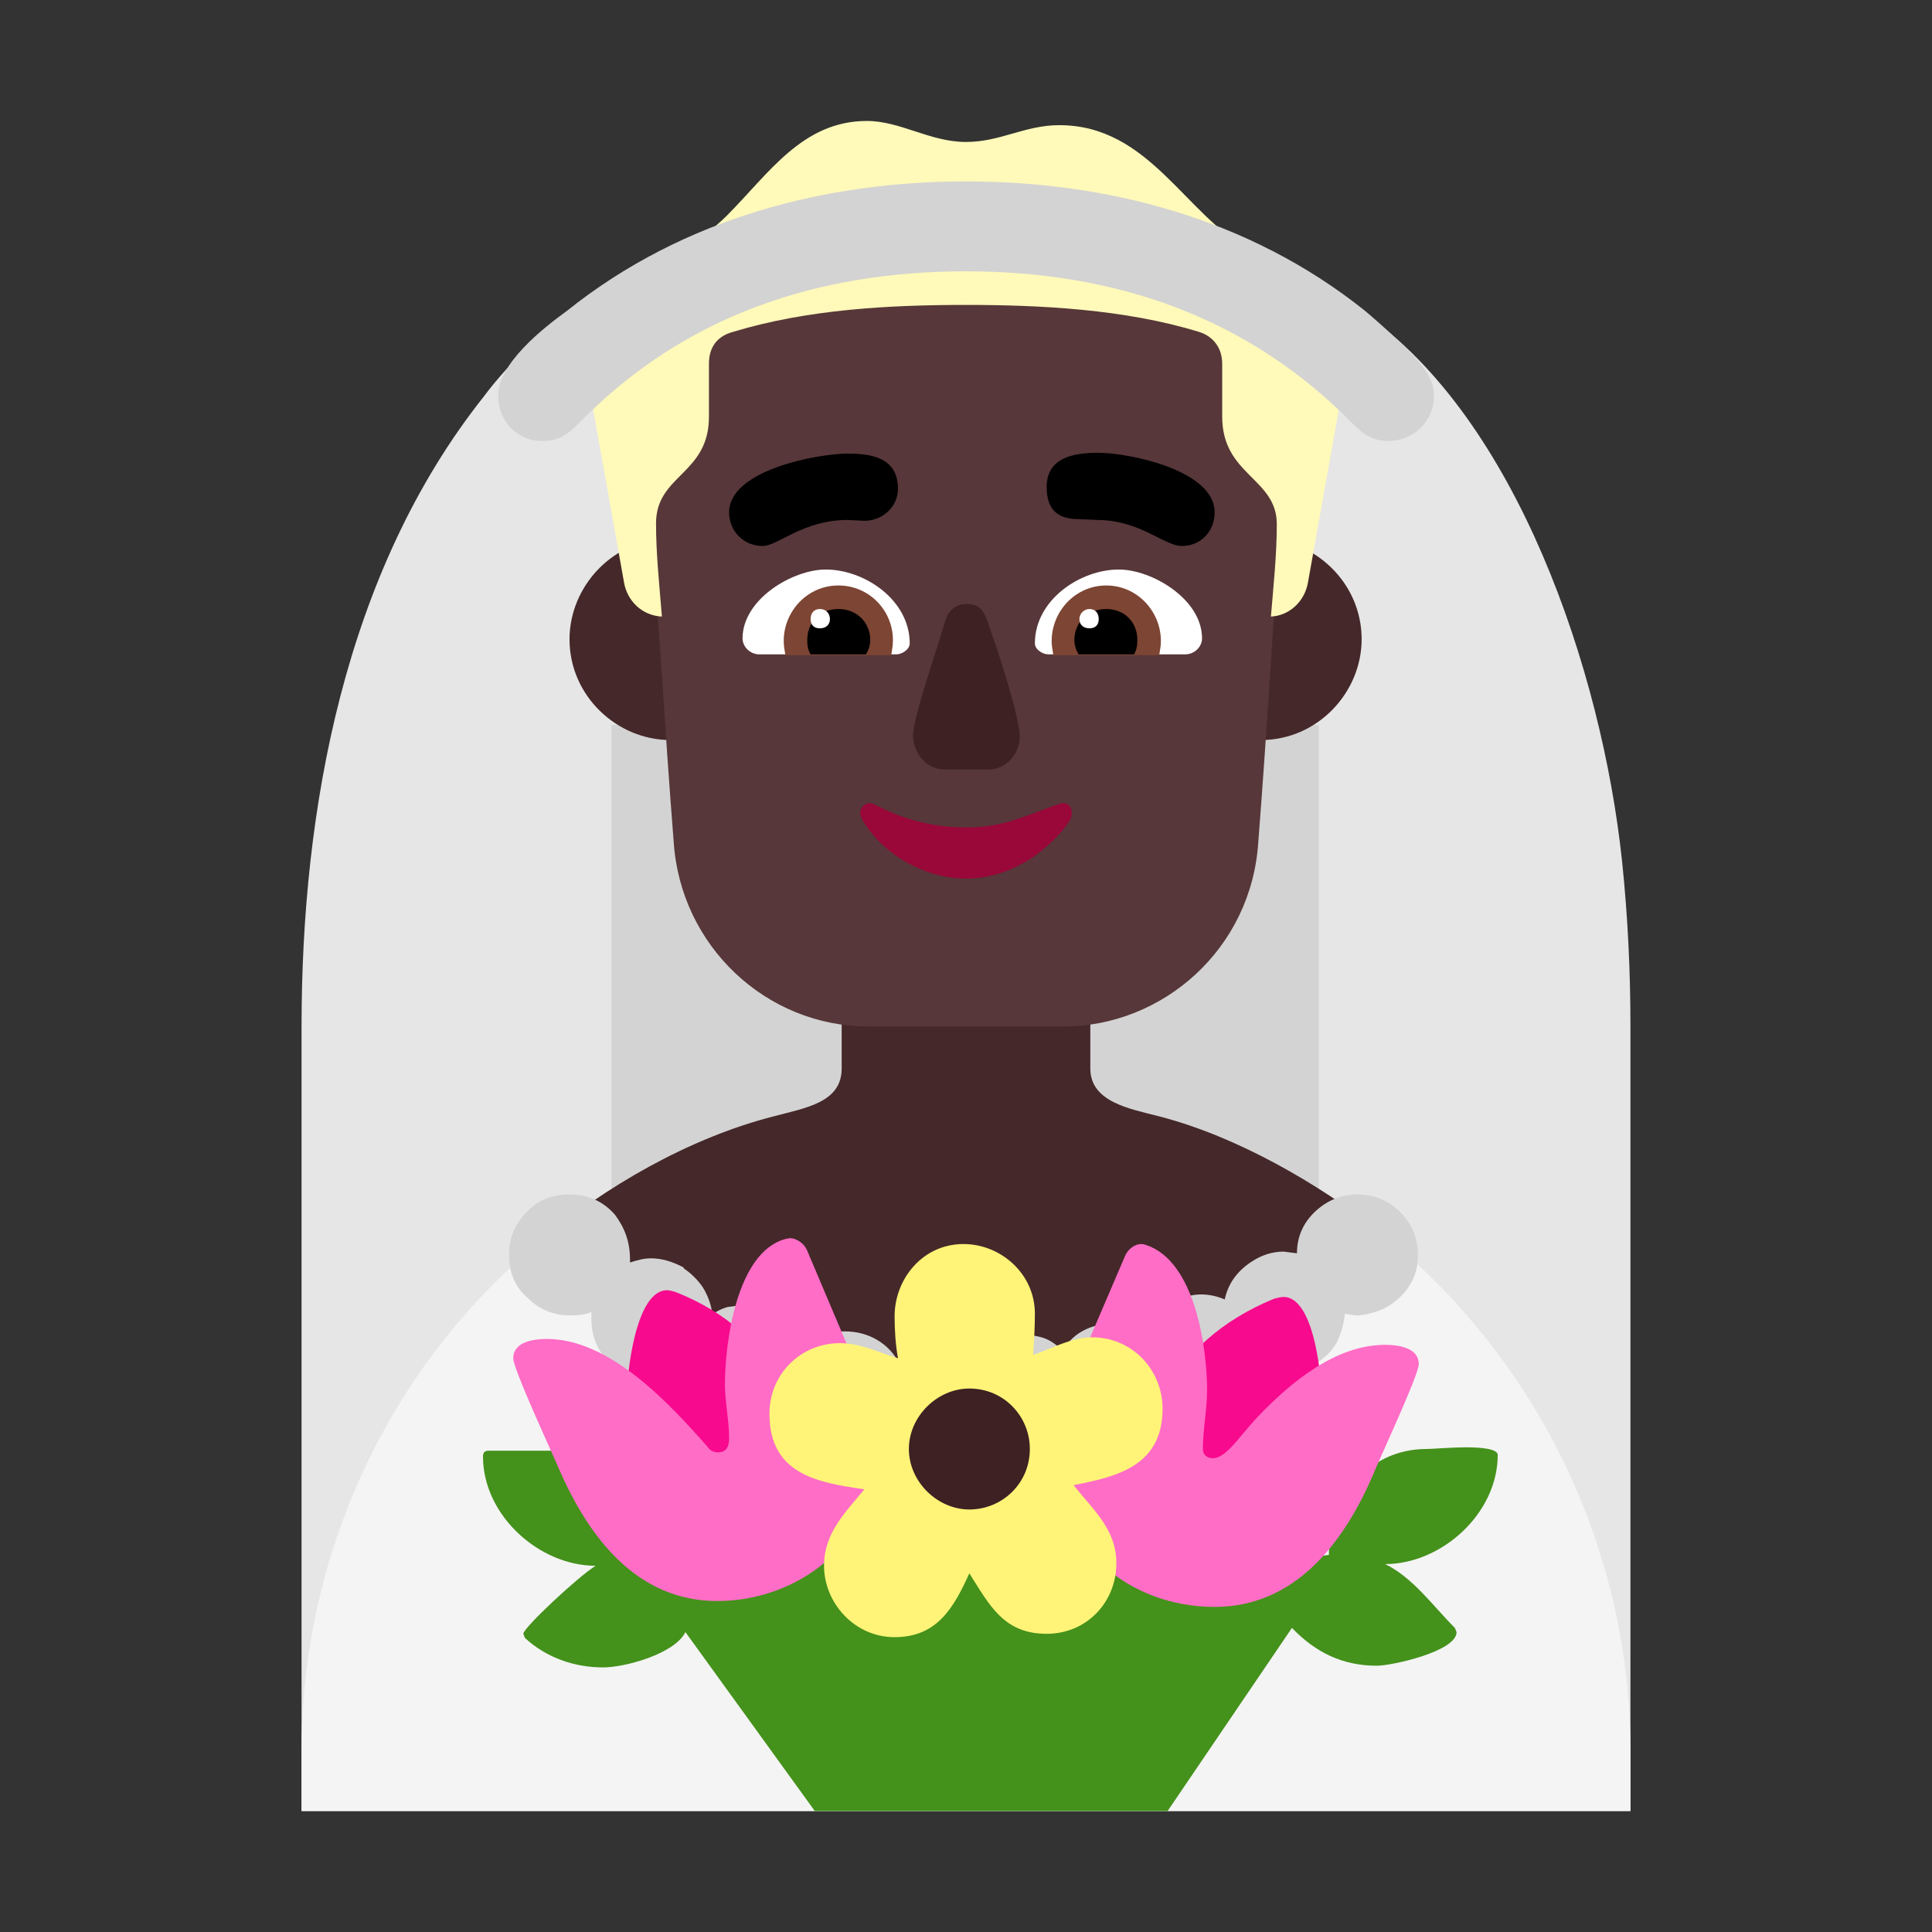 <svg version="1.1" xmlns="http://www.w3.org/2000/svg" viewBox="0 0 2300 2300"><rect x="0" y="0" width="2300" height="2300" fill="#333333" stroke="none"/><g transform="scale(1,-1) translate(-256, -1869)">
		<path d="M2197-287l0 934c0 65-3 130-10 197-24 227-126 527-307 652l-474-467-474 467c-36-25-77-68-100-99-166-209-217-492-217-750l0-934 1582 0 z" fill="#E6E6E6"/>
		<path d="M1826 247l0 759-842 0 0-759 842 0 z" fill="#D3D3D3"/>
		<path d="M1394 216c175 0 374 56 503 188-72 56-168 112-261 136-35 9-82 17-82 57l0 210c0 82-66 151-151 151-80 0-145-69-145-148l0-213c0-41-44-47-81-57-102-26-202-85-276-147 127-122 315-177 493-177 z" fill="#452829"/>
		<path d="M2197-287l0 72c0 234-106 459-289 610-110-144-282-228-460-228l-83 0c-180 0-352 84-461 228-185-150-289-377-289-610l0-72 1582 0 z" fill="#F4F4F4"/>
		<path d="M1386 133c5 0 9 0 13 1l12 3c3-1 8-2 15-2 5 0 9 0 14 1 5 0 9 1 13 3 7-2 14-3 21-3 11 0 22 3 33 10 11 6 19 14 25 23 14-13 30-19 49-19 15 0 29 4 41 13 11 8 20 19 26 32 13-7 26-11 39-11 8 0 17 2 27 5l1 0c11 5 20 12 28 21 7 9 12 19 14 30 10-3 19-5 28-5 13 0 26 4 39 11l0 1c10 6 18 14 24 25 5 11 8 22 9 33l13-2c7 0 13 1 19 3 11 3 20 7 28 14 8 6 15 14 20 24 5 9 7 20 7 31 0 20-7 37-21 51-14 14-31 21-51 21-19 0-36-7-50-20-15-14-22-31-22-50l-16 2c-13 0-26-4-38-12-17-11-28-26-32-45-9 4-19 6-28 6-9 0-18-2-26-6l-1 0c-9-4-16-9-23-15-7-7-13-15-16-24-11 8-24 12-39 12l-15-2 0-1c-20-4-35-14-45-31-7 7-14 12-22 15-9 3-18 4-27 4-9 0-17-1-24-4l-7 2-23 0c-5-1-9-2-13-4-7 2-14 3-21 3-11 0-22-3-32-9-11-6-19-14-25-23-6 12-15 22-27 29-12 7-25 10-38 10-20 0-37-7-50-20-5 15-13 28-26 37-13 9-28 14-43 14-7 0-14-1-21-2-7-2-13-5-18-9-1 11-5 22-11 32-6 9-14 17-23 23l0 1c-13 7-26 11-39 11-8 0-16-2-25-5l0 4c0 20-6 37-18 53-14 16-32 24-54 24-21 0-38-7-51-21-14-14-21-31-21-51 0-21 7-38 22-51 14-14 31-21 51-21 9 0 18 1 25 4l0-8c0-8 1-15 3-22 3-10 8-19 15-26 7-8 15-14 24-18 9-5 19-7 30-7 14 0 27 4 39 12 1-13 6-25 15-36 8-11 18-20 31-25l1-1c9-3 17-5 25-5 19 0 36 7 50 21 5-15 14-28 27-37 13-10 27-15 43-15 11 0 22 3 33 9 11 5 19 13 26 22 7-11 16-20 27-27 11-7 24-11 37-11 z" fill="#D3D3D3"/>
		<path d="M1646-287l148 218c28-29 60-45 101-45 18 0 95 17 95 40l-2 5c-26 26-50 60-83 76 67 0 134 60 134 130 0 7-19 9-37 9-19 0-41-2-48-2-70 0-116-60-116-126l-14-2c-11 40-52 62-90 62l-604-7c-35 0-74-20-86-57l-12 2c0 67-48 126-116 126l-78 0c-5 0-7-2-7-7 0-70 67-130 134-130-22-14-86-74-86-81l2-5c25-23 58-35 93-35 26 0 85 16 98 42l154-213 420 0 z" fill="#44911B"/>
		<path d="M1761-32l-195 80c51 121 78 222 207 275 4 1 8 2 11 2 38 0 46-102 46-129 0-84-39-153-69-228 z M1072-25l195 80c-49 119-82 227-207 276-4 1-7 2-10 2-37 0-48-98-48-131 0-80 35-146 70-227 z" fill="#F70A8D"/>
		<path d="M1702-44c95 0 153 75 188 156 8 20 55 120 55 133 0 20-25 23-40 23-58 0-111-43-152-86-20-21-37-49-53-49-7 0-12 4-12 11 0 23 5 47 5 70 0 50-14 154-73 173-1 0-2 1-5 1-9 0-17-7-20-15l-51-119c-16-40-30-83-30-123 0-104 87-175 188-175 z M1110-37c95 0 188 68 188 175 0 43-15 86-31 124l-50 118c-3 8-12 15-21 15l-5-1c-59-16-72-126-72-173 0-21 5-43 5-64 0-8-2-17-13-17-5 0-10 2-13 7-46 52-116 128-191 128-15 0-40-3-40-23 0-13 47-114 55-133 35-80 92-156 188-156 z" fill="#FF6DC6"/>
		<path d="M1321-80c50 0 70 34 89 76 24-38 41-72 92-72 48 0 83 38 83 84 0 40-27 63-51 93 52 10 106 23 106 91 0 46-36 85-84 85-24 0-47-13-70-21 1 16 2 33 2 49 0 48-41 83-85 83-49 0-82-42-82-86 0-16 1-33 4-50-23 7-45 18-69 18-47 0-84-37-84-84 0-72 57-82 113-90-23-28-48-52-48-91 0-44 36-85 84-85 z" fill="#FFF478"/>
		<path d="M1410 72c39 0 72 31 72 72 0 39-31 72-72 72-38 0-72-33-72-72 0-39 34-72 72-72 z" fill="#3D2123"/>
		<path d="M1757 988c68 0 120 57 120 120 0 68-57 120-120 120-68 0-120-57-120-120 0-68 57-120 120-120 z M1054 988c68 0 120 57 120 120 0 68-57 120-120 120-68 0-120-57-120-120 0-68 57-120 120-120 z" fill="#452829"/>
		<path d="M1522 647c118 0 224 92 232 220 11 141 18 268 28 409l1 14 0 13c0 188-151 350-345 350l-64 0c-48 0-93-9-135-28-140-61-211-189-211-336l1-13c11-139 18-270 29-409 8-124 110-220 232-220l232 0 z" fill="#573739"/>
		<path d="M1667 1090l-163 0c-7 0-16 6-16 13 0 52 54 88 100 88 39 0 99-35 99-82 0-10-9-19-20-19 z M1323 1090c7 0 16 6 16 13 0 52-54 88-100 88-39 0-99-35-99-82 0-10 9-19 20-19l163 0 z" fill="#FFFFFF"/>
		<path d="M1636 1089l-126 0c-1 7-2 10-2 17 0 35 28 66 65 66 37 0 65-31 65-66 0-7-1-10-2-17 z M1317 1089c1 7 2 11 2 18 0 35-28 65-65 65-37 0-65-31-65-66 0-7 1-10 2-17l126 0 z" fill="#7D4533"/>
		<path d="M1606 1090l-66 0c-3 5-5 11-5 17 0 21 16 37 38 37 21 0 37-15 37-37 0-7-1-12-4-17 z M1287 1090c3 5 5 11 5 17 0 21-16 37-38 37-21 0-37-15-37-37 0-7 1-12 4-17l66 0 z" fill="#000000"/>
		<path d="M1553 1121c7 0 11 4 11 11 0 7-4 12-11 12-6 0-12-5-12-12 0-7 5-11 12-11 z M1232 1121c7 0 12 4 12 11 0 7-5 12-12 12-7 0-11-5-11-12 0-7 4-11 11-11 z" fill="#FFFFFF"/>
		<path d="M1769 1135c22 1 40 18 44 40l40 224c1 5 2 9 2 13l0 13c0 89-57 118-110 146-78 41-120 149-228 149-41 0-70-20-111-20-43 0-78 25-118 25-77 0-117-63-167-113-66-66-164-71-164-188 0-8 1-17 2-25l40-224c4-22 22-39 45-40-3 37-7 74-7 111 0 58 63 58 63 127l0 63c0 20 10 33 29 38 89 27 187 32 277 32 88 0 189-5 277-32 17-5 28-19 28-38l0-63c0-70 65-73 65-128 0-36-4-74-7-110 z" fill="#FFF9BA"/>
		<path d="M1164 1219c18 0 48 31 101 31l20-1c22 0 40 17 40 38 0 37-31 42-60 42-34 0-141-19-141-70 0-22 17-40 40-40 z M1663 1219c22 0 39 17 39 40 0 51-104 71-138 71-29 0-62-5-62-41 0-30 17-38 38-38l22-1c51 0 80-31 101-31 z" fill="#000000"/>
		<path d="M1433 953c22 0 37 20 37 39 0 18-16 71-28 107-12 32-12 51-35 51-14 0-23-9-26-21-8-29-38-113-38-136 0-19 15-40 37-40l53 0 z" fill="#3D2123"/>
		<path d="M1406 823c25 0 48 7 71 20 23 13 55 45 55 57 0 9-4 13-12 13l-6-2c-42-15-65-27-108-27-38 0-74 9-108 27l-6 2c-6 0-12-5-12-12 0-2 1-4 2-7 24-42 75-71 124-71 z" fill="#990839"/>
		<path d="M1909 1344c29 0 54 23 54 53 0 14-4 22-12 34-14 19-51 52-70 68-140 112-311 154-475 154-164 0-335-42-475-154-29-21-82-63-82-101 0-29 21-54 53-54 18 0 29 7 42 20 126 130 286 182 462 182 177 0 336-54 461-182 13-13 24-20 42-20 z" fill="#D3D3D3"/>
	</g></svg>
